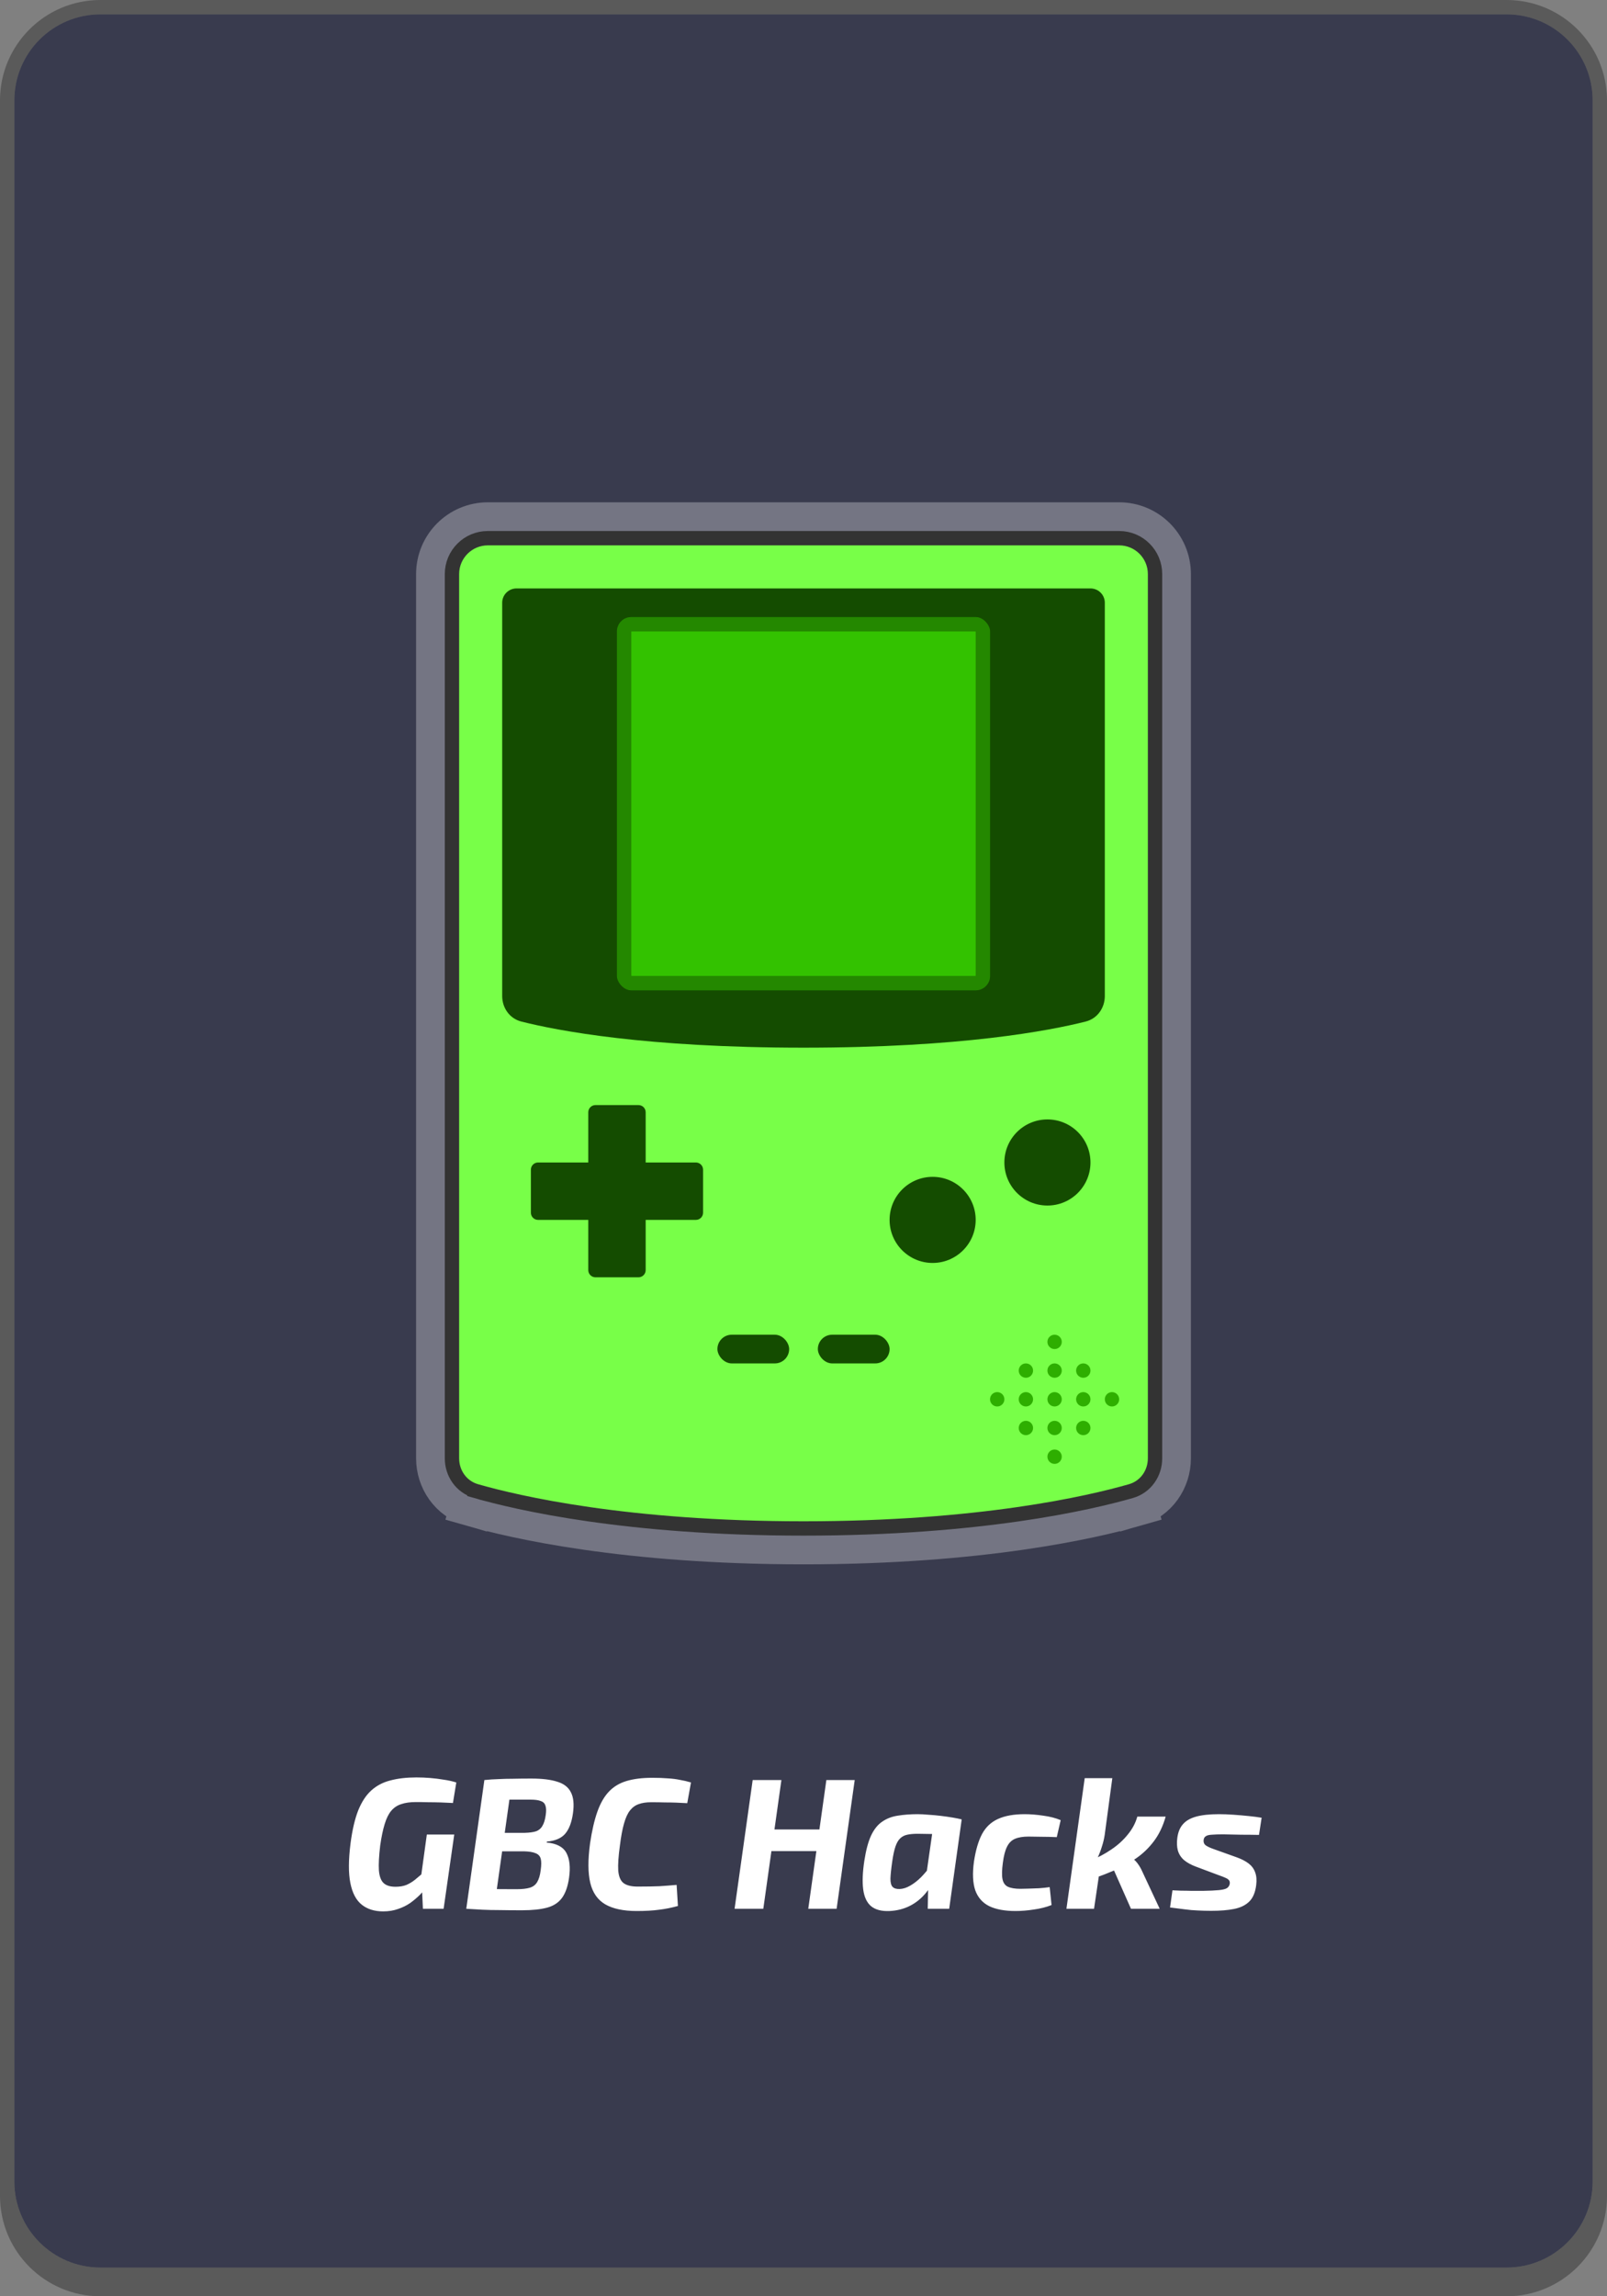 <svg width="112" height="160" viewBox="0 0 112 160" fill="none" xmlns="http://www.w3.org/2000/svg">
<rect x="0" y="0" width="112" height="160" fill="#808080" stroke="none"/>
<g clip-path="url(#clip0_113_1726)">
<path d="M1 7C1 3.686 3.686 1 7 1H105C108.314 1 111 3.686 111 7V152C111 155.314 108.314 158 105 158H7C3.686 158 1 155.314 1 152V7Z" fill="#393B4E"/>
<path fill-rule="evenodd" clip-rule="evenodd" d="M7 0C3.134 0 0 3.134 0 7V153C0 156.866 3.134 160 7 160H105C108.866 160 112 156.866 112 153V7C112 3.134 108.866 0 105 0H7ZM7 1C3.686 1 1 3.686 1 7C1 7 1 7 1 7V152C1 152.165 1.007 152.328 1.02 152.49C1.269 155.575 3.851 158 7 158H105C108.149 158 110.731 155.575 110.98 152.49C110.993 152.328 111 152.165 111 152V7C111 3.686 108.314 1 105 1H7Z" fill="black" fill-opacity="0.3"/>
<path d="M32 40C32 38.895 32.895 38 34 38H78C79.105 38 80 38.895 80 40V101.614C80 102.448 79.486 103.186 78.684 103.416C75.816 104.24 68.254 106 56 106C43.746 106 36.184 104.24 33.316 103.416C32.514 103.186 32 102.448 32 101.614V40Z" fill="#78FF48"/>
<path d="M32.901 104.858L33.316 103.416L32.901 104.858C35.9 105.719 43.6 107.5 56 107.5C68.4 107.5 76.1 105.719 79.099 104.858L78.684 103.416L79.099 104.858C80.594 104.429 81.5 103.062 81.5 101.614V40C81.5 38.067 79.933 36.5 78 36.5H34C32.067 36.5 30.5 38.067 30.5 40V101.614C30.5 103.062 31.406 104.429 32.901 104.858Z" stroke="white" stroke-opacity="0.3" stroke-width="3"/>
<path d="M33.178 103.897L33.316 103.416L33.178 103.897C36.09 104.733 43.697 106.5 56 106.5C68.303 106.5 75.91 104.733 78.823 103.897C79.855 103.6 80.5 102.653 80.5 101.614V40C80.5 38.619 79.381 37.5 78 37.5H34C32.619 37.5 31.5 38.619 31.5 40V101.614C31.5 102.653 32.145 103.6 33.178 103.897Z" fill="#78FF48" stroke="#333333"/>
<path d="M41.5 77C41.224 77 41 77.224 41 77.5V81H37.5C37.224 81 37 81.224 37 81.5V84.5C37 84.776 37.224 85 37.5 85H41V88.5C41 88.776 41.224 89 41.5 89H44.5C44.776 89 45 88.776 45 88.5V85H48.5C48.776 85 49 84.776 49 84.5V81.5C49 81.224 48.776 81 48.5 81H45V77.5C45 77.224 44.776 77 44.5 77H41.5Z" fill="#144C00"/>
<path d="M35 42C35 41.448 35.448 41 36 41H76C76.552 41 77 41.448 77 42V69.398C77 70.236 76.478 70.974 75.665 71.18C73.163 71.813 67.003 73 56 73C44.997 73 38.837 71.813 36.335 71.18C35.522 70.974 35 70.236 35 69.398V42Z" fill="#144C00"/>
<rect x="43" y="43" width="26" height="26" rx="1" fill="#33C200"/>
<rect x="43.5" y="43.5" width="25" height="25" rx="0.5" stroke="black" stroke-opacity="0.3"/>
<circle cx="65" cy="85" r="3" fill="#144C00"/>
<circle cx="73" cy="81" r="3" fill="#144C00"/>
<rect x="50" y="93" width="5" height="2" rx="1" fill="#144C00"/>
<rect x="57" y="93" width="5" height="2" rx="1" fill="#144C00"/>
<circle cx="71.5" cy="95.5" r="0.5" fill="#2EAE00"/>
<circle cx="73.5" cy="95.5" r="0.5" fill="#2EAE00"/>
<circle cx="75.5" cy="95.5" r="0.5" fill="#2EAE00"/>
<circle cx="75.5" cy="97.5" r="0.5" fill="#2EAE00"/>
<circle cx="75.5" cy="99.5" r="0.5" fill="#2EAE00"/>
<circle cx="73.5" cy="101.5" r="0.5" fill="#2EAE00"/>
<circle cx="69.5" cy="97.5" r="0.5" fill="#2EAE00"/>
<circle cx="71.5" cy="97.5" r="0.5" fill="#2EAE00"/>
<circle cx="73.5" cy="97.5" r="0.5" fill="#2EAE00"/>
<circle cx="73.5" cy="99.5" r="0.5" fill="#2EAE00"/>
<circle cx="71.5" cy="99.5" r="0.5" fill="#2EAE00"/>
<circle cx="73.5" cy="93.5" r="0.5" fill="#2EAE00"/>
<circle cx="77.5" cy="97.5" r="0.5" fill="#2EAE00"/>
<path d="M29.02 123.848C29.349 123.848 29.67 123.861 29.982 123.887C30.302 123.913 30.614 123.952 30.918 124.004C31.23 124.047 31.524 124.112 31.802 124.199L31.568 125.629C31.273 125.612 30.983 125.599 30.697 125.59C30.411 125.581 30.129 125.577 29.852 125.577C29.575 125.568 29.284 125.564 28.981 125.564C28.582 125.564 28.244 125.612 27.967 125.707C27.689 125.794 27.456 125.95 27.265 126.175C27.083 126.392 26.931 126.699 26.81 127.098C26.689 127.488 26.584 127.986 26.498 128.593C26.411 129.321 26.381 129.897 26.407 130.322C26.442 130.738 26.55 131.033 26.732 131.206C26.914 131.379 27.191 131.466 27.564 131.466C27.858 131.466 28.114 131.423 28.331 131.336C28.547 131.241 28.747 131.119 28.929 130.972C29.119 130.816 29.31 130.656 29.501 130.491L29.8 131.427C29.644 131.618 29.466 131.817 29.267 132.025C29.067 132.224 28.842 132.415 28.591 132.597C28.34 132.77 28.058 132.909 27.746 133.013C27.434 133.126 27.087 133.182 26.706 133.182C26.099 133.182 25.601 133.026 25.211 132.714C24.821 132.402 24.556 131.899 24.418 131.206C24.279 130.513 24.284 129.59 24.431 128.437C24.552 127.51 24.73 126.747 24.964 126.149C25.206 125.551 25.51 125.087 25.874 124.758C26.247 124.42 26.693 124.186 27.213 124.056C27.733 123.917 28.335 123.848 29.02 123.848ZM31.659 127.826L30.918 133H29.475L29.41 131.609L29.28 131.232L29.748 127.826H31.659ZM37.034 123.926C37.788 123.926 38.39 124 38.841 124.147C39.3 124.286 39.617 124.533 39.79 124.888C39.972 125.235 40.02 125.72 39.933 126.344C39.846 126.968 39.669 127.44 39.4 127.761C39.131 128.082 38.702 128.268 38.113 128.32L38.1 128.385C38.793 128.446 39.252 128.688 39.478 129.113C39.703 129.538 39.764 130.114 39.66 130.842C39.573 131.449 39.408 131.917 39.166 132.246C38.923 132.575 38.577 132.801 38.126 132.922C37.675 133.043 37.094 133.104 36.384 133.104C35.786 133.104 35.266 133.1 34.824 133.091C34.382 133.091 33.979 133.082 33.615 133.065C33.251 133.048 32.878 133.026 32.497 133L32.822 131.596C33.038 131.605 33.433 131.613 34.005 131.622C34.586 131.631 35.257 131.635 36.02 131.635C36.401 131.635 36.705 131.6 36.93 131.531C37.155 131.462 37.324 131.332 37.437 131.141C37.558 130.942 37.641 130.664 37.684 130.309C37.736 129.954 37.736 129.685 37.684 129.503C37.632 129.321 37.511 129.195 37.32 129.126C37.138 129.048 36.869 129.005 36.514 128.996H33.238L33.42 127.709H36.566C36.895 127.7 37.155 127.666 37.346 127.605C37.545 127.536 37.697 127.41 37.801 127.228C37.913 127.046 37.992 126.79 38.035 126.461C38.078 126.175 38.069 125.954 38.009 125.798C37.957 125.642 37.844 125.538 37.671 125.486C37.506 125.425 37.272 125.395 36.969 125.395C36.466 125.395 36.024 125.395 35.643 125.395C35.261 125.395 34.923 125.395 34.629 125.395C34.343 125.395 34.074 125.404 33.823 125.421L33.758 124.03C34.096 123.995 34.425 123.974 34.746 123.965C35.066 123.948 35.409 123.939 35.773 123.939C36.145 123.93 36.566 123.926 37.034 123.926ZM35.695 124.03L34.434 133H32.497L33.758 124.03H35.695ZM45.454 123.874C45.879 123.874 46.242 123.887 46.546 123.913C46.849 123.93 47.127 123.965 47.378 124.017C47.638 124.06 47.898 124.121 48.158 124.199L47.898 125.642C47.62 125.625 47.356 125.612 47.105 125.603C46.862 125.594 46.606 125.59 46.338 125.59C46.069 125.581 45.748 125.577 45.376 125.577C45.038 125.577 44.752 125.62 44.518 125.707C44.284 125.785 44.08 125.932 43.907 126.149C43.742 126.357 43.603 126.66 43.491 127.059C43.378 127.449 43.283 127.96 43.205 128.593C43.101 129.338 43.062 129.919 43.088 130.335C43.123 130.751 43.244 131.041 43.452 131.206C43.669 131.371 43.998 131.453 44.44 131.453C45.055 131.453 45.562 131.444 45.961 131.427C46.368 131.401 46.767 131.371 47.157 131.336L47.248 132.805C46.815 132.926 46.381 133.013 45.948 133.065C45.514 133.126 44.99 133.156 44.375 133.156C43.447 133.156 42.715 133 42.178 132.688C41.649 132.376 41.303 131.878 41.138 131.193C40.973 130.5 40.969 129.581 41.125 128.437C41.255 127.562 41.424 126.829 41.632 126.24C41.84 125.651 42.108 125.183 42.438 124.836C42.767 124.489 43.179 124.242 43.673 124.095C44.167 123.948 44.761 123.874 45.454 123.874ZM54.46 124.03L53.199 133H51.197L52.458 124.03H54.46ZM57.242 127.475L57.034 128.983H53.654L53.862 127.475H57.242ZM59.569 124.03L58.308 133H56.332L57.593 124.03H59.569ZM63.957 126.409C64.183 126.409 64.434 126.422 64.711 126.448C64.997 126.465 65.283 126.491 65.569 126.526C65.864 126.561 66.137 126.6 66.388 126.643C66.648 126.686 66.861 126.73 67.025 126.773L65.712 127.813C65.365 127.796 65.049 127.787 64.763 127.787C64.477 127.778 64.209 127.774 63.957 127.774C63.671 127.774 63.428 127.796 63.229 127.839C63.03 127.882 62.865 127.969 62.735 128.099C62.605 128.22 62.497 128.407 62.41 128.658C62.324 128.909 62.25 129.247 62.189 129.672C62.111 130.209 62.068 130.621 62.059 130.907C62.059 131.184 62.111 131.375 62.215 131.479C62.319 131.583 62.484 131.631 62.709 131.622C62.943 131.613 63.186 131.535 63.437 131.388C63.697 131.241 63.953 131.041 64.204 130.79C64.456 130.53 64.698 130.24 64.932 129.919L65.27 130.543C65.097 131.054 64.85 131.505 64.529 131.895C64.217 132.276 63.849 132.575 63.424 132.792C62.999 133.009 62.527 133.13 62.007 133.156C61.444 133.182 61.011 133.069 60.707 132.818C60.413 132.567 60.23 132.177 60.161 131.648C60.092 131.119 60.118 130.456 60.239 129.659C60.352 128.922 60.508 128.337 60.707 127.904C60.915 127.462 61.175 127.137 61.487 126.929C61.799 126.712 62.159 126.574 62.566 126.513C62.982 126.444 63.446 126.409 63.957 126.409ZM65.127 126.656L67.025 126.773L66.154 133H64.659L64.685 131.544L64.451 131.388L65.127 126.656ZM71.416 126.409C71.823 126.409 72.257 126.444 72.716 126.513C73.175 126.574 73.579 126.678 73.925 126.825L73.652 128.008C73.271 127.991 72.907 127.982 72.56 127.982C72.213 127.973 71.919 127.969 71.676 127.969C71.295 127.969 70.983 128.021 70.74 128.125C70.498 128.229 70.311 128.415 70.181 128.684C70.051 128.944 69.956 129.312 69.895 129.789C69.826 130.292 69.817 130.673 69.869 130.933C69.921 131.193 70.047 131.371 70.246 131.466C70.454 131.561 70.745 131.609 71.117 131.609C71.273 131.609 71.46 131.605 71.676 131.596C71.901 131.587 72.144 131.579 72.404 131.57C72.664 131.553 72.915 131.527 73.158 131.492L73.288 132.74C72.915 132.887 72.504 132.991 72.053 133.052C71.611 133.121 71.186 133.156 70.779 133.156C70.025 133.156 69.414 133.043 68.946 132.818C68.478 132.584 68.153 132.216 67.971 131.713C67.798 131.202 67.767 130.534 67.88 129.711C68.001 128.914 68.188 128.277 68.439 127.8C68.699 127.315 69.067 126.964 69.544 126.747C70.029 126.522 70.653 126.409 71.416 126.409ZM77.523 123.9L76.99 127.865C76.947 128.142 76.882 128.411 76.795 128.671C76.717 128.931 76.613 129.2 76.483 129.477C76.501 129.676 76.522 129.902 76.548 130.153C76.574 130.396 76.583 130.612 76.574 130.803L76.249 133H74.325L75.599 123.9H77.523ZM81.241 126.578C81.05 127.254 80.773 127.83 80.409 128.307C80.054 128.775 79.642 129.169 79.174 129.49C78.706 129.811 78.216 130.084 77.705 130.309C77.194 130.526 76.704 130.716 76.236 130.881L76.067 129.607C76.552 129.416 77.016 129.169 77.458 128.866C77.909 128.563 78.29 128.216 78.602 127.826C78.923 127.436 79.144 127.02 79.265 126.578H81.241ZM78.732 129.347C78.949 129.477 79.126 129.633 79.265 129.815C79.404 129.997 79.516 130.188 79.603 130.387L80.825 133H78.823L77.419 129.828L78.732 129.347ZM84.952 126.409C85.272 126.409 85.615 126.422 85.979 126.448C86.343 126.474 86.694 126.504 87.032 126.539C87.378 126.574 87.677 126.613 87.929 126.656L87.747 127.852C87.331 127.843 86.915 127.839 86.499 127.839C86.091 127.83 85.675 127.822 85.251 127.813C84.921 127.813 84.657 127.822 84.458 127.839C84.267 127.848 84.128 127.882 84.042 127.943C83.955 127.995 83.903 128.082 83.886 128.203C83.868 128.359 83.912 128.48 84.016 128.567C84.128 128.654 84.319 128.745 84.588 128.84L86.187 129.412C86.525 129.533 86.802 129.676 87.019 129.841C87.235 130.006 87.387 130.209 87.474 130.452C87.569 130.695 87.595 130.989 87.552 131.336C87.491 131.856 87.326 132.246 87.058 132.506C86.798 132.757 86.447 132.926 86.005 133.013C85.571 133.1 85.043 133.143 84.419 133.143C84.081 133.143 83.764 133.134 83.47 133.117C83.184 133.108 82.885 133.082 82.573 133.039C82.269 133.004 81.927 132.961 81.546 132.909L81.715 131.713C81.879 131.722 82.079 131.73 82.313 131.739C82.555 131.739 82.807 131.743 83.067 131.752C83.335 131.752 83.587 131.752 83.821 131.752C84.315 131.743 84.692 131.726 84.952 131.7C85.212 131.674 85.394 131.631 85.498 131.57C85.61 131.501 85.68 131.401 85.706 131.271C85.723 131.158 85.706 131.072 85.654 131.011C85.61 130.95 85.528 130.894 85.407 130.842C85.294 130.79 85.138 130.729 84.939 130.66L83.379 130.075C83.023 129.945 82.737 129.789 82.521 129.607C82.313 129.425 82.17 129.204 82.092 128.944C82.022 128.684 82.009 128.389 82.053 128.06C82.105 127.661 82.235 127.345 82.443 127.111C82.651 126.868 82.958 126.691 83.366 126.578C83.773 126.465 84.302 126.409 84.952 126.409Z" fill="white"/>
</g>
<defs>
<clipPath id="clip0_113_1726">
<rect width="112" height="160" rx="6" fill="white"/>
</clipPath>
</defs>
</svg>
